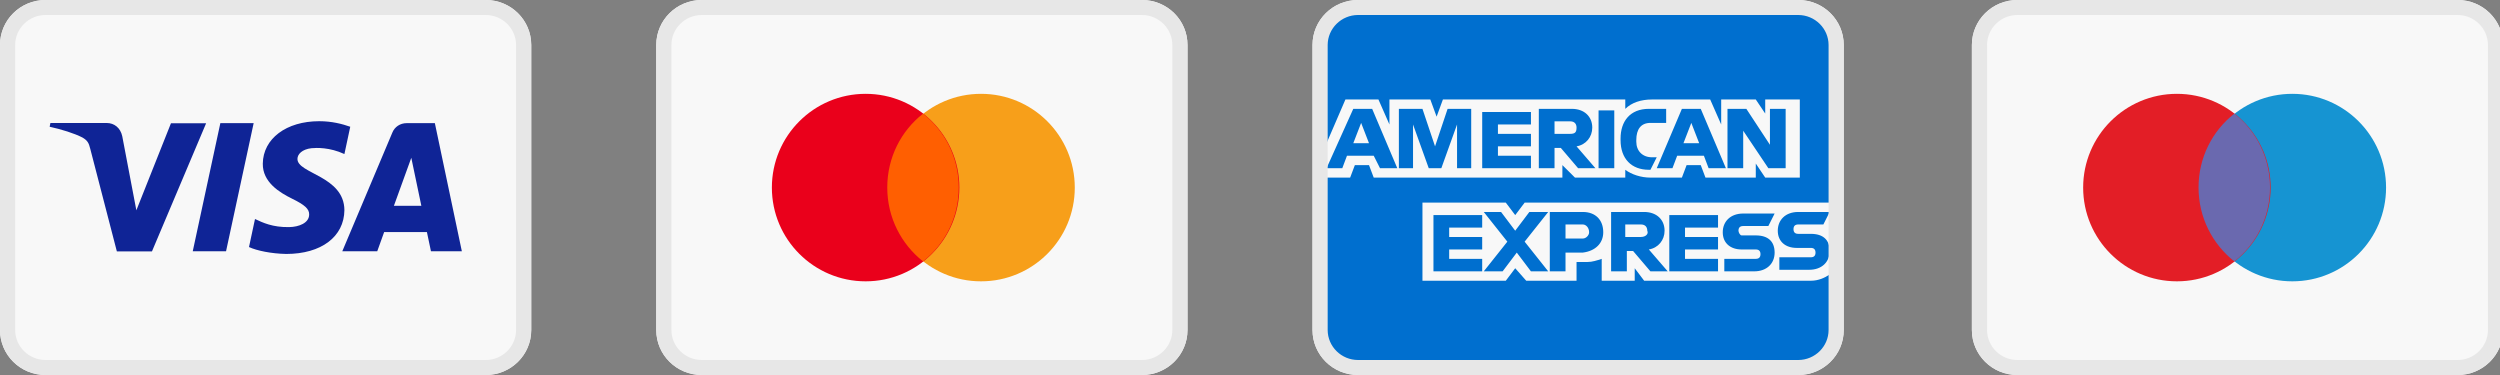 <svg width="160" height="24" viewBox="0 0 160 24" fill="none" xmlns="http://www.w3.org/2000/svg">
    <rect x="0" y="0" width="160" height="24" fill="#808080" stroke="none"/>
    <g clip-path="url(#clip0_3062_83924)">
        <path d="M31.086 24H2.914C1.302 24 0 22.714 0 21.12V2.88C0 1.286 1.302 0 2.914 0H31.086C32.698 0 34 1.286 34 2.88V21.12C34 22.714 32.698 24 31.086 24Z" fill="#F8F8F8"/>
        <path d="M31.086 0.96C32.154 0.96 33.029 1.824 33.029 2.88V21.12C33.029 22.176 32.154 23.04 31.086 23.04H2.914C1.846 23.04 0.971 22.176 0.971 21.12V2.88C0.971 1.824 1.846 0.96 2.914 0.96H31.086ZM31.086 0H2.914C1.302 0 0 1.286 0 2.88V21.12C0 22.714 1.302 24 2.914 24H31.086C32.698 24 34 22.714 34 21.12V2.88C34 1.286 32.698 0 31.086 0Z" fill="#E7E7E7"/>
        <path d="M14.102 7.882L12.336 16.08H14.467L16.234 7.882H14.102ZM27.831 7.882H26.016C25.613 7.882 25.258 8.122 25.114 8.477L21.907 16.08H24.144L24.586 14.851H27.322L27.581 16.08H29.558L27.831 7.882ZM25.21 13.171L26.323 10.099L26.966 13.171H25.21ZM10.944 7.882L8.727 13.459L7.824 8.717C7.709 8.179 7.306 7.872 6.835 7.872H3.226L3.178 8.112C3.927 8.275 4.762 8.534 5.28 8.803C5.587 8.986 5.683 9.13 5.779 9.533L7.479 16.09H9.725L13.191 7.891H10.944V7.882ZM19.037 10.166C19.037 9.878 19.325 9.552 19.939 9.485C20.247 9.456 21.091 9.418 22.042 9.859L22.416 8.112C21.898 7.93 21.235 7.757 20.429 7.757C18.326 7.757 16.838 8.87 16.819 10.474C16.8 11.654 17.885 12.317 18.682 12.71C19.507 13.114 19.795 13.373 19.786 13.728C19.786 14.275 19.123 14.525 18.509 14.534C17.443 14.554 16.81 14.246 16.32 14.016L15.936 15.811C16.435 16.042 17.357 16.234 18.317 16.253C20.563 16.253 22.023 15.149 22.042 13.45C22.023 11.251 19.018 11.117 19.037 10.166Z" fill="#0F2496"/>
    </g>
    <g clip-path="url(#clip1_3062_83924)">
        <path d="M73.086 24H44.914C43.302 24 42 22.714 42 21.12V2.88C42 1.286 43.302 0 44.914 0H73.086C74.698 0 76 1.286 76 2.88V21.12C76 22.714 74.698 24 73.086 24Z" fill="#F8F8F8"/>
        <path d="M73.086 0.96C74.154 0.96 75.029 1.824 75.029 2.88V21.12C75.029 22.176 74.154 23.04 73.086 23.04H44.914C43.846 23.04 42.971 22.176 42.971 21.12V2.88C42.971 1.824 43.846 0.96 44.914 0.96H73.086ZM73.086 0H44.914C43.302 0 42 1.286 42 2.88V21.12C42 22.714 43.302 24 44.914 24H73.086C74.698 24 76 22.714 76 21.12V2.88C76 1.286 74.698 0 73.086 0Z" fill="#E7E7E7"/>
        <path d="M68.786 12.005C68.786 15.32 66.096 18.005 62.786 18.005C59.476 18.005 56.786 15.32 56.786 12.005C56.786 8.69 59.476 6.005 62.786 6.005C66.096 6.005 68.786 8.69 68.786 12.005Z" fill="#F79F1A"/>
        <path d="M61.4 12.005C61.4 15.32 58.71 18.005 55.4 18.005C52.09 18.005 49.4 15.32 49.4 12.005C49.4 8.69 52.09 6.005 55.4 6.005C58.711 6.005 61.4 8.69 61.4 12.005V12.005Z" fill="#EA001B"/>
        <path d="M59.072 7.276C57.672 8.373 56.785 10.076 56.785 12.002C56.785 13.927 57.684 15.63 59.072 16.726C60.472 15.63 61.359 13.926 61.359 12.001C61.359 10.076 60.472 8.373 59.072 7.276Z" fill="#FF5F01"/>
    </g>
    <g clip-path="url(#clip2_3062_83924)">
        <path d="M115.086 24H86.914C85.302 24 84 22.714 84 21.12V2.88C84 1.286 85.302 0 86.914 0H115.086C116.698 0 118 1.286 118 2.88V21.12C118 22.714 116.698 24 115.086 24Z" fill="#F8F8F8"/>
        <path fill-rule="evenodd" clip-rule="evenodd" d="M105.226 17.967L104.622 17.167V17.967H102.509V16.567C102.207 16.667 101.905 16.767 101.603 16.767H100.899V17.967H97.679L96.974 17.167L96.371 17.967H91.037V12.967H96.371L96.974 13.767L97.578 12.967H117.099V2.7C117.099 1.596 116.204 0.7 115.099 0.7H86.899C85.795 0.7 84.899 1.596 84.899 2.7V9.167L86.107 6.367H88.22L88.924 7.967V6.367H91.541L91.943 7.467L92.346 6.367H104.018V6.967C104.421 6.567 105.024 6.367 105.729 6.367H109.452L110.156 7.967V6.367H112.37L112.974 7.267V6.367H115.188V11.367H112.974L112.37 10.467V11.367H109.15L108.848 10.567H107.943L107.641 11.367H105.628C105.024 11.367 104.421 11.167 104.018 10.867V11.367H100.798L99.993 10.567V11.367H87.918L87.616 10.567H86.711L86.409 11.367H84.899V21.3C84.899 22.405 85.795 23.3 86.899 23.3H115.099C116.204 23.3 117.099 22.405 117.099 21.3V17.567C116.798 17.767 116.395 17.967 115.892 17.967H105.226ZM116.696 14.366L117.098 13.566H115.086C114.281 13.566 113.778 14.066 113.778 14.766C113.778 15.466 114.281 15.866 114.985 15.866H115.891C116.092 15.866 116.193 15.966 116.193 16.166C116.193 16.366 116.092 16.466 115.891 16.466H113.878V17.266H115.79C116.595 17.266 117.098 16.766 117.098 16.066C117.098 15.366 116.696 14.966 115.891 14.966H115.086C114.885 14.966 114.784 14.866 114.784 14.666C114.784 14.466 114.885 14.366 115.086 14.366H116.696ZM111.262 14.766C111.262 14.566 111.363 14.466 111.564 14.466H113.174L113.576 13.666H111.564C110.759 13.666 110.256 14.166 110.256 14.866C110.256 15.566 110.759 15.966 111.463 15.966H112.369C112.57 15.966 112.671 16.066 112.671 16.266C112.671 16.466 112.57 16.566 112.369 16.566H110.356V17.366H112.268C113.073 17.366 113.576 16.866 113.576 16.166C113.576 15.466 113.174 15.066 112.369 15.066H111.463C111.363 15.066 111.262 14.866 111.262 14.766ZM106.835 17.366H109.954V16.566H107.841V15.966H109.954V15.166H107.841V14.566H109.954V13.766H106.835V17.366ZM106.734 17.366L105.526 15.966C106.13 15.866 106.533 15.366 106.533 14.766C106.533 14.066 106.03 13.566 105.225 13.566H103.111V17.366H104.118V16.066H104.52L105.627 17.366H106.734ZM105.023 15.166H104.017V14.366H105.023C105.325 14.366 105.426 14.566 105.426 14.766C105.526 14.966 105.325 15.166 105.023 15.166ZM102.608 14.866C102.608 14.066 102.105 13.566 101.3 13.566H99.187V17.366H100.193V16.166H101.3C102.105 16.066 102.608 15.566 102.608 14.866ZM101.703 14.866C101.703 15.066 101.501 15.266 101.3 15.266H100.193V14.366H101.3C101.501 14.366 101.703 14.566 101.703 14.866ZM99.086 17.366L97.577 15.466L99.086 13.566H97.879L96.973 14.766L96.068 13.566H94.961L96.47 15.466L94.961 17.366H96.168L97.074 16.166L97.98 17.366H99.086ZM91.741 17.366H94.86V16.566H92.747V15.966H94.86V15.166H92.747V14.566H94.86V13.766H91.741V17.366ZM114.282 6.966V10.766H113.175L111.565 8.366V10.766H110.559V6.966H111.766L113.276 9.266V6.966H114.282ZM110.458 10.766H109.351L109.049 9.966H107.339L107.037 10.766H106.031L107.641 6.966H108.848L110.458 10.766ZM107.741 9.166H108.748L108.244 7.866L107.741 9.166ZM106.634 7.866H105.628C105.024 7.866 104.723 8.266 104.723 8.966V9.066C104.723 9.666 105.125 10.066 105.729 10.066H106.031L105.628 10.866H105.528C104.421 10.866 103.716 10.166 103.716 8.966V8.866C103.716 7.766 104.32 6.966 105.528 6.966H106.634V7.866ZM103.314 10.766H102.308V8.966V7.066H103.314V8.966V10.766ZM100.899 9.366L102.106 10.766H100.999L99.892 9.466H99.49V10.766H98.484V6.966H100.597C101.402 6.966 101.905 7.466 101.905 8.166C101.905 8.766 101.503 9.266 100.899 9.366ZM99.49 8.566H100.496C100.798 8.566 100.899 8.466 100.899 8.166C100.899 7.966 100.798 7.766 100.496 7.766H99.49V8.566ZM97.981 10.766H94.861V7.166H97.981V7.966H95.868V8.566H97.981V9.366H95.868V9.966H97.981V10.766ZM94.157 10.766H93.251V7.966L92.245 10.766H91.44L90.434 7.966V10.766H89.528V6.966H91.037L91.843 9.366L92.647 6.966H94.157V10.766ZM89.427 10.766H88.321L87.918 9.966H86.207L85.906 10.766H84.899L86.61 6.966H87.818L89.427 10.766ZM86.61 9.166H87.616L87.113 7.866L86.61 9.166Z" fill="#006FCF"/>
        <path d="M115.086 0.96C116.154 0.96 117.029 1.824 117.029 2.88V21.12C117.029 22.176 116.154 23.04 115.086 23.04H86.914C85.846 23.04 84.971 22.176 84.971 21.12V2.88C84.971 1.824 85.846 0.96 86.914 0.96H115.086ZM115.086 0H86.914C85.302 0 84 1.286 84 2.88V21.12C84 22.714 85.302 24 86.914 24H115.086C116.698 24 118 22.714 118 21.12V2.88C118 1.286 116.698 0 115.086 0Z" fill="#E7E7E7"/>
    </g>
    <g clip-path="url(#clip3_3062_83924)">
        <path d="M157.286 24H129.114C127.502 24 126.2 22.714 126.2 21.12V2.88C126.2 1.286 127.502 0 129.114 0H157.286C158.898 0 160.2 1.286 160.2 2.88V21.12C160.2 22.714 158.898 24 157.286 24Z" fill="#F8F8F8"/>
        <path d="M157.286 0.96C158.354 0.96 159.229 1.824 159.229 2.88V21.12C159.229 22.176 158.354 23.04 157.286 23.04H129.114C128.046 23.04 127.172 22.176 127.172 21.12V2.88C127.172 1.824 128.046 0.96 129.114 0.96H157.286ZM157.286 0H129.114C127.502 0 126.2 1.286 126.2 2.88V21.12C126.2 22.714 127.502 24 129.114 24H157.286C158.898 24 160.2 22.714 160.2 21.12V2.88C160.2 1.286 158.898 0 157.286 0Z" fill="#E7E7E7"/>
        <path d="M152.708 12.005C152.708 15.32 150.018 18.005 146.708 18.005C143.398 18.005 140.708 15.32 140.708 12.005C140.708 8.69 143.398 6.005 146.708 6.005C150.018 6.005 152.708 8.69 152.708 12.005Z" fill="#1694D2"/>
        <path d="M145.322 12.005C145.322 15.32 142.632 18.005 139.322 18.005C136.012 18.005 133.322 15.32 133.322 12.005C133.322 8.69 136.012 6.005 139.322 6.005C142.632 6.005 145.322 8.69 145.322 12.005V12.005Z" fill="#E31E26"/>
        <path d="M142.994 7.276C141.594 8.373 140.707 10.076 140.707 12.002C140.707 13.927 141.605 15.63 142.994 16.726C144.394 15.63 145.28 13.926 145.28 12.001C145.28 10.076 144.394 8.373 142.994 7.276Z" fill="#6A69AF"/>
    </g>
    <defs>
        <clipPath id="clip0_3062_83924">
            <rect width="34" height="24" fill="white"/>
        </clipPath>
        <clipPath id="clip1_3062_83924">
            <rect width="34" height="24" fill="white" transform="translate(42)"/>
        </clipPath>
        <clipPath id="clip2_3062_83924">
            <rect width="34" height="24" fill="white" transform="translate(84)"/>
        </clipPath>
        <clipPath id="clip3_3062_83924">
            <rect width="34" height="24" fill="white" transform="translate(126)"/>
        </clipPath>
    </defs>
</svg>
